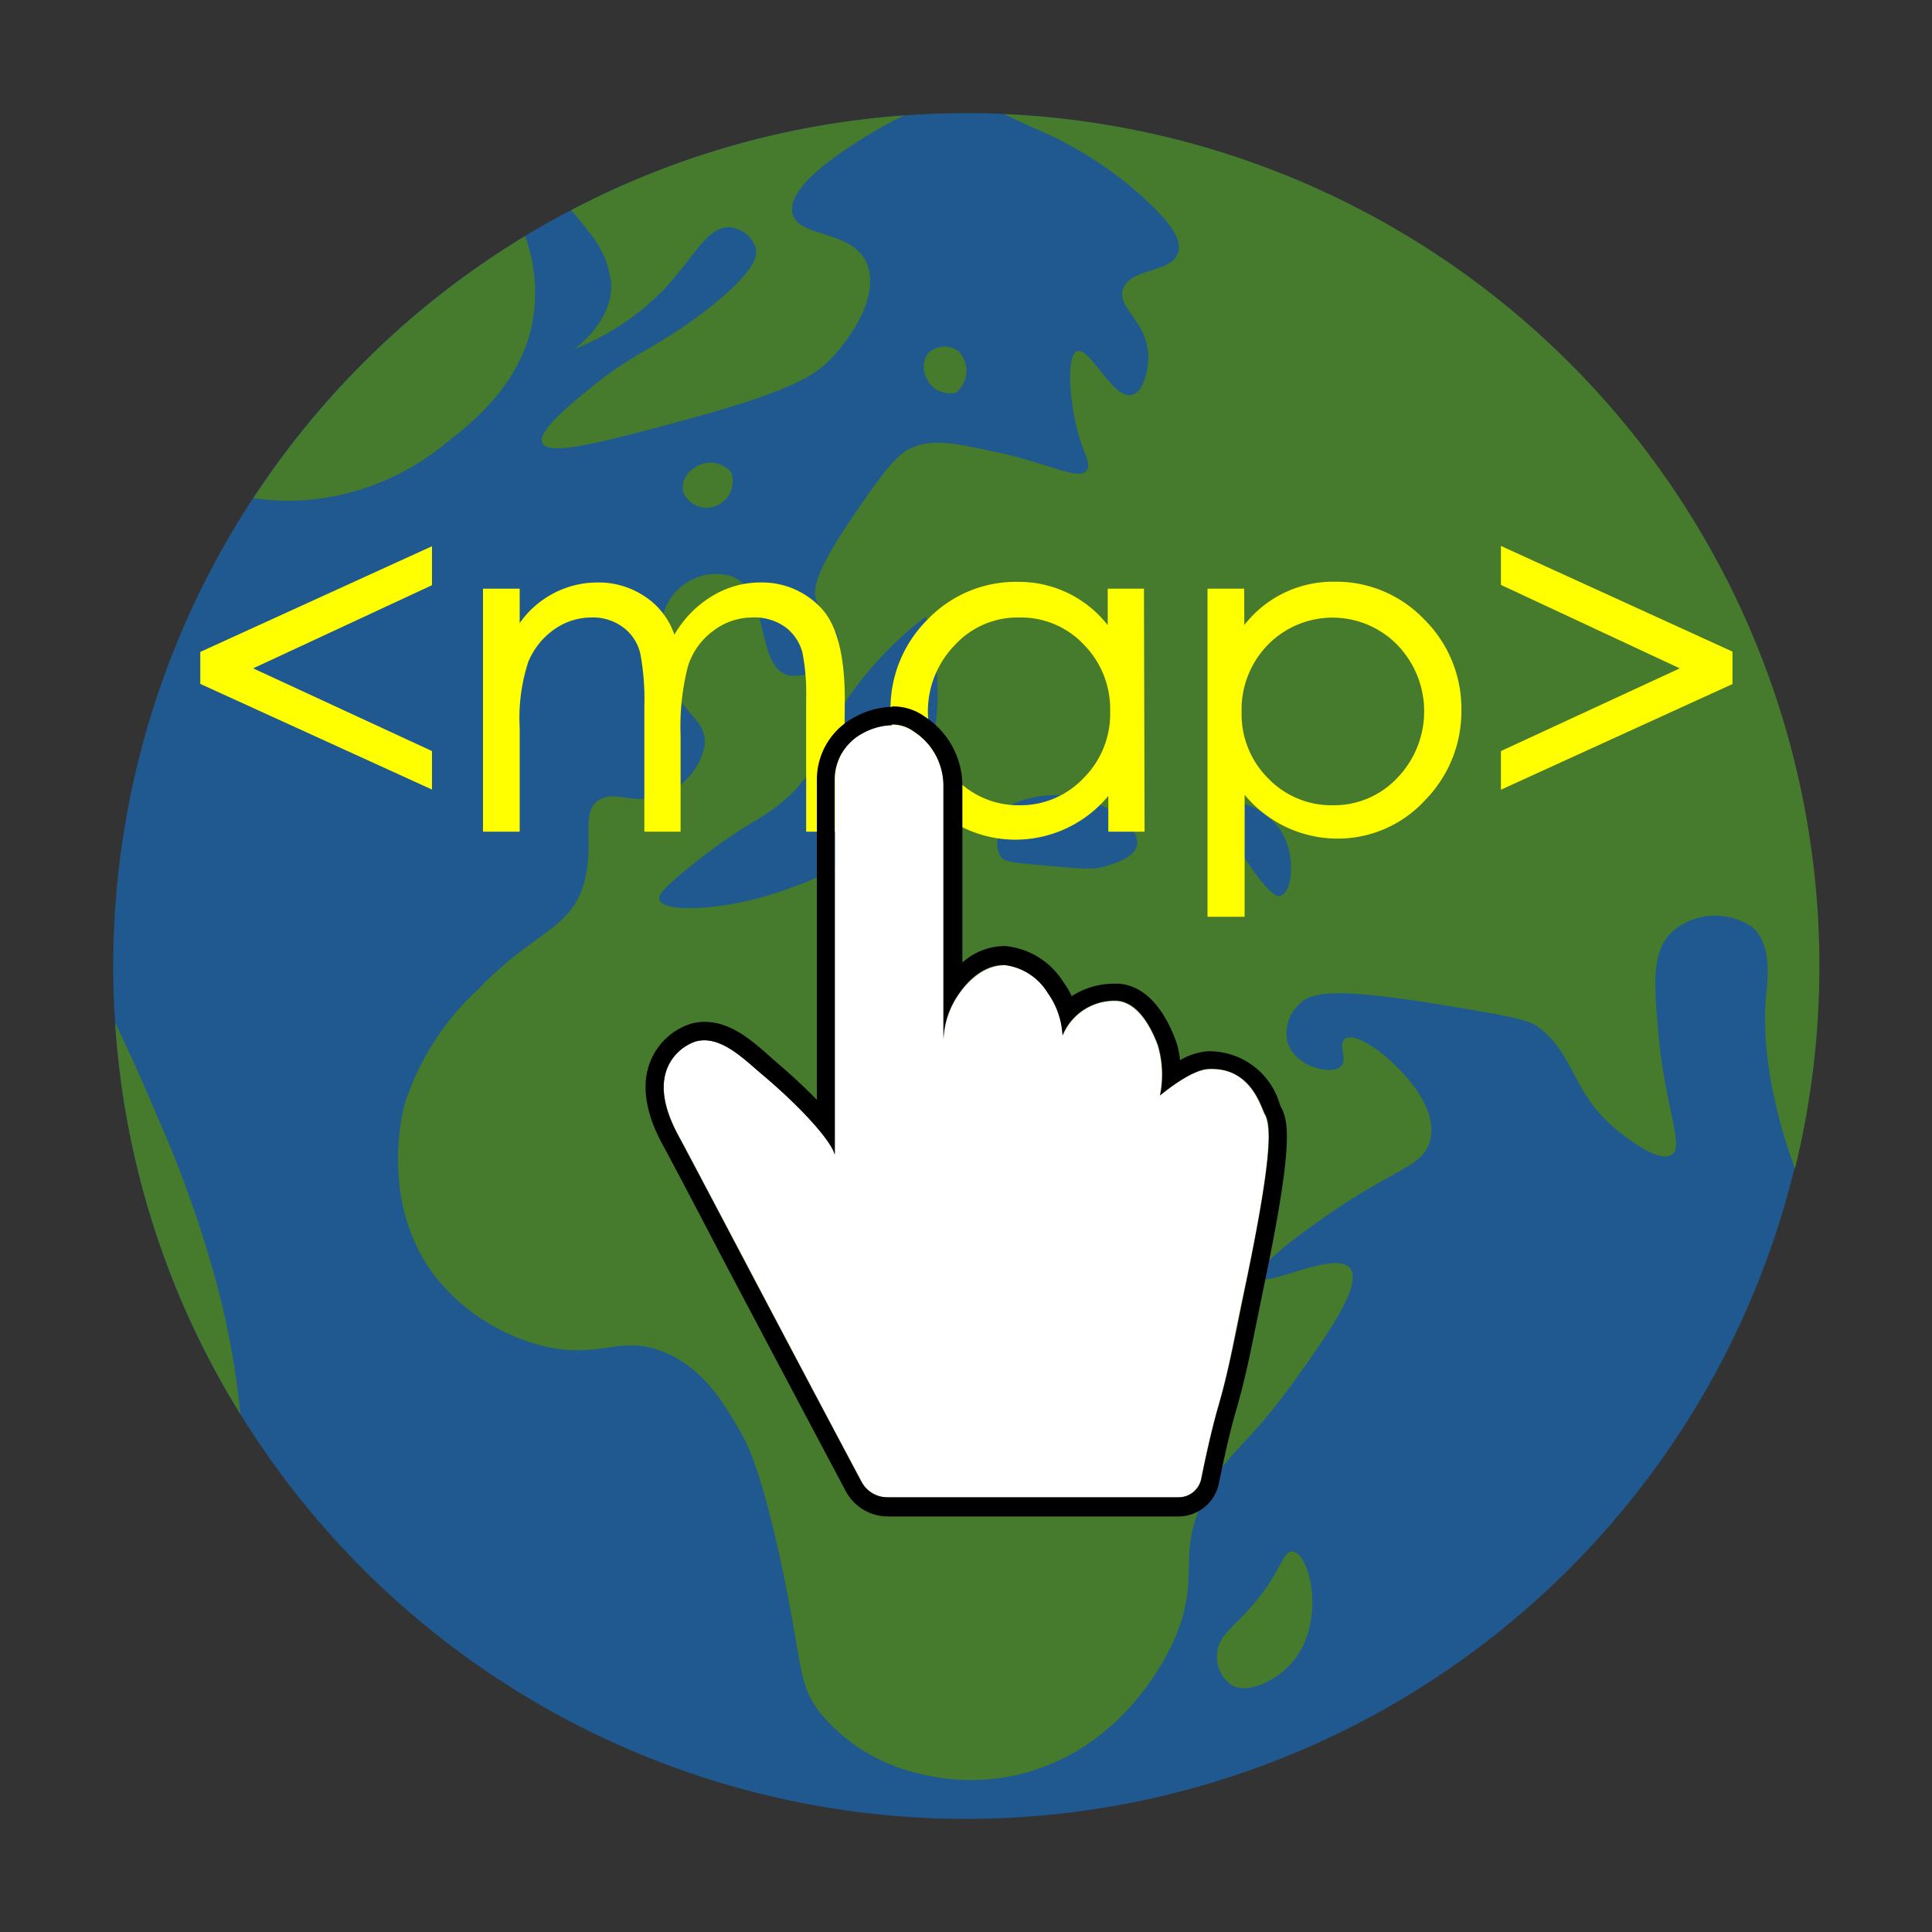 <svg id="图层_1" data-name="图层 1" xmlns="http://www.w3.org/2000/svg" viewBox="0 0 128 128"><rect x="0" y="0" width="128" height="128" fill="#333333" stroke="none"/><defs><style>.cls-1{fill:#1f5990;}.cls-2{fill:#467a2c;}.cls-3{fill:#ff0;}.cls-4{fill:#fff;}</style></defs><title>kimagemapeditor-112</title><path class="cls-1" d="M120.5,64A56.5,56.5,0,0,1,15.92,93.68,56,56,0,0,1,7.63,67.75C7.54,66.51,7.5,65.26,7.5,64A56.55,56.55,0,0,1,34.83,15.61q1.45-.88,3-1.68h0A56,56,0,0,1,59.9,7.65h0c1.35-.1,2.72-.15,4.09-.15.85,0,1.69,0,2.53.06A56.49,56.49,0,0,1,120.5,64Z"/><path class="cls-2" d="M35.22,21.65c-.9,3.94-4,6.42-5.67,7.7A16.69,16.69,0,0,1,21.44,33a15.34,15.34,0,0,1-4.65,0,56.45,56.45,0,0,1,18-17.36A11,11,0,0,1,35.22,21.65Z"/><path class="cls-2" d="M52.51,14.15c.39,1.62,3.85,1.06,4.86,3.19s-.91,4.91-2.28,6.39c-.94,1-2.34,2.11-9.73,4.1-5.25,1.42-9,2.43-9.43,1.52-.35-.75,1.73-2.45,3.2-3.65,3-2.48,4.68-2.74,8.06-5.47,2.76-2.24,3-3.17,2.88-3.8a2,2,0,0,0-1.67-1.37c-1.52-.13-2.42,2-4.41,4.11a16.79,16.79,0,0,1-5.93,3.95c.41-.31,2.46-1.91,2.44-4.26A6.23,6.23,0,0,0,39,15.36a14.7,14.7,0,0,0-1.17-1.43A56,56,0,0,1,59.9,7.65a29.31,29.31,0,0,0-2.68,1.48C55.7,10.09,52.08,12.39,52.51,14.15Z"/><path class="cls-2" d="M85.66,102.79c-.7-.08-.76,1.44-2.89,3.81-1.22,1.35-2,1.79-2.13,2.89a2.29,2.29,0,0,0,.91,2.12c1,.65,2.46-.2,2.89-.45a5.34,5.34,0,0,0,2.28-3.2C87.34,105.66,86.57,102.91,85.66,102.79Z"/><path class="cls-2" d="M15.92,93.68A56,56,0,0,1,7.63,67.75c.87,1.81,1.8,3.87,2.76,6.15A76.38,76.38,0,0,1,14,83.79,53.17,53.17,0,0,1,15.92,93.68Z"/><path class="cls-2" d="M66.53,7.56c.87.43,1.68.8,2.4,1.11a25.11,25.11,0,0,1,7.3,4.87c1.37,1.33,2.08,2.36,1.82,3.19-.43,1.39-3.21,1-3.65,2.44C74,20.41,76,21.26,76.08,23.58c0,1-.34,2.39-1.07,2.58-1.28.35-2.8-3.22-3.65-2.89-.69.27-.54,3,0,5.17.44,1.73,1,2.33.61,2.74-.54.66-2.3-.43-5.93-1.22-2.79-.6-4.18-.9-5.63-.3-1,.43-2,1.76-3.8,4.41C53.91,38,54,38.93,54,39.39c.27,1.7,1.76,2.15,1.52,3.34a3,3,0,0,1-3.35,2c-2.13-.69-1.15-5.47-3.65-6.54a3.61,3.61,0,0,0-3.64.91c-2,1.9-.7,5.53-.61,5.78.88,2.45,2.52,2.76,2.43,4.41A4.39,4.39,0,0,1,44,52.62c-2,.85-3.26-.39-4.41.45s-.17,2.92-.91,5.48c-.89,3.06-3.35,3.17-7,7a17.61,17.61,0,0,0-4.87,7.6c-.17.63-1.7,6.69,2.13,11.56a13.3,13.3,0,0,0,7.45,4.56c3.55.69,4.79-.84,7.6.31,2.59,1.05,3.94,3.35,5,5.17.48.8,1.47,2.64,2.89,9.42,1.32,6.33,1,7.41,2.43,9.28a11.82,11.82,0,0,0,6.39,4,13.79,13.79,0,0,0,7.75-.15c6.17-1.93,8.88-7.63,9.28-8.52,2-4.45,0-5.67,2.28-10,1.47-2.85,2.55-2.75,6.08-7.76,1.94-2.73,4.2-5.94,3.35-7-1-1.22-5.56,1.31-5.93.61s2.41-2.71,4.41-4.11c4.48-3.12,6.42-3.22,6.84-5,.55-2.35-2.15-4.8-2.74-5.33-.92-.84-2.36-1.76-2.89-1.37s.19,1.37-.3,1.83c-.65.62-3,0-3.5-1.52A2.58,2.58,0,0,1,86,66.61c.76-.86,2.14-1.26,9.73,0,3.62.6,5.44.91,6.08,1.36,2.64,1.89,2.24,4.56,5.63,7.15.59.45,2.53,1.94,3.34,1.37s-.48-3.19-.91-8.06c-.29-3.3-.45-5.41.91-6.69a4.33,4.33,0,0,1,5.33-.3c1.3,1.16,1,3.43.91,4.41-.24,2.57,0,6.3,1.9,11.59A56.5,56.5,0,0,0,66.53,7.56ZM60,53.38C57.53,57,53.88,58.3,51.9,59c-3.54,1.26-7.88,1.56-8.21.61-.1-.28.16-.7,2.13-2.28,3.48-2.78,4.52-2.93,6.08-4.26,2.86-2.42,2-4.16,5.32-8.21a23.7,23.7,0,0,1,4.11-4C61.62,41.79,63.56,48,60,53.38ZM75.32,56c-.17.8-1.38,1.18-2,1.37-.76.24-1.28.22-3.8,0s-3-.28-3.2-.61c-.79-1.06.61-3.25.76-3.49a7.28,7.28,0,0,1,5.33-.16C73.73,53.6,75.54,54.89,75.32,56Zm9.58,3.35c-.56.17-1.4-1-2.29-2.28a21.17,21.17,0,0,1-2.28-4.26c.32,0,3.52.22,4.72,2.58C85.84,56.93,85.57,59.1,84.9,59.31Z"/><path class="cls-2" d="M46,31a1.58,1.58,0,0,0-.76,1.52,1.66,1.66,0,0,0,2,1.06,1.76,1.76,0,0,0,1.21-2.28A1.8,1.8,0,0,0,46,31Z"/><path class="cls-2" d="M61.48,23.42a1.55,1.55,0,0,0-.15,1.52,1.7,1.7,0,0,0,2,1.07,1.83,1.83,0,0,0,.16-2.74A1.52,1.52,0,0,0,61.48,23.42Z"/><path class="cls-3" d="M28.62,52.31l-15.35-7V43.19l15.35-7v2.58L16.77,44.28l11.85,5.48Z"/><path class="cls-3" d="M55.9,55.1H53.41V46.3a14,14,0,0,0-.25-3.08,3.09,3.09,0,0,0-1.1-1.65,3.49,3.49,0,0,0-2.22-.66,4.26,4.26,0,0,0-2.59.89,4.58,4.58,0,0,0-1.69,2.41,16.09,16.09,0,0,0-.47,4.52V55.1h-2.4V46.83a16.63,16.63,0,0,0-.26-3.49,3,3,0,0,0-1.11-1.75,3.32,3.32,0,0,0-2.16-.68,4.26,4.26,0,0,0-2.47.81A4.92,4.92,0,0,0,35,43.85a12,12,0,0,0-.57,4.37V55.1H32V39h2.43v2.28a6.31,6.31,0,0,1,5.19-2.69,5.48,5.48,0,0,1,3.06.9,4.93,4.93,0,0,1,2,2.56,7.14,7.14,0,0,1,2.52-2.57,6.14,6.14,0,0,1,3.2-.89,5.36,5.36,0,0,1,3.94,1.63c1.08,1.08,1.63,3.13,1.63,6.13Z"/><path class="cls-3" d="M75.83,55.1h-2.4V52.73a8,8,0,0,1-6.07,2.9,7.91,7.91,0,0,1-5.88-2.53A8.41,8.41,0,0,1,59,47.05a8.3,8.3,0,0,1,2.45-6,8.09,8.09,0,0,1,6-2.5,7.46,7.46,0,0,1,5.94,2.87V39h2.4Zm-8.29-1.75a5.74,5.74,0,0,0,4.23-1.78,6,6,0,0,0,1.78-4.43A6.09,6.09,0,0,0,71.8,42.7a5.72,5.72,0,0,0-4.28-1.79,5.64,5.64,0,0,0-4.28,1.85,6.29,6.29,0,0,0,0,8.74A5.73,5.73,0,0,0,67.54,53.35Z"/><path class="cls-3" d="M82.44,41.41a7.43,7.43,0,0,1,5.92-2.87,8.06,8.06,0,0,1,6,2.5,8.3,8.3,0,0,1,2.46,6,8.39,8.39,0,0,1-2.43,6,7.84,7.84,0,0,1-5.86,2.52,8,8,0,0,1-6.07-2.9v8.08H80V39h2.43Zm5.92,11.94a5.73,5.73,0,0,0,4.22-1.82,6.34,6.34,0,0,0,0-8.8,6,6,0,0,0-8.59,0,6.13,6.13,0,0,0-1.73,4.43,6,6,0,0,0,1.78,4.43A5.82,5.82,0,0,0,88.36,53.35Z"/><path class="cls-3" d="M114.78,45.32l-15.34,7V49.76l11.85-5.48L99.44,38.75V36.17l15.34,7Z"/><path class="cls-4" d="M58.8,99.2H78.06A1.53,1.53,0,0,0,79.57,98c.25-1.24.67-3.21,1.13-4.8.75-2.6,1-4.3,1.87-8.36,1.73-8.32,1.63-10.22,1.22-11-.25-.43-.91-3.19-3.75-3-1.07.06-2.67,1.32-3.2,1.75a6.89,6.89,0,0,0-.15-3.35c-.14-.34-1-2.82-2.72-2.92a3.69,3.69,0,0,0-3.56,2.29,5.3,5.3,0,0,0-1-2.84,3.89,3.89,0,0,0-2.83-1.82c-1.82,0-3,1.8-3.25,2.23a5.54,5.54,0,0,0-.81,3V52.1a4.28,4.28,0,0,0-1.89-3.57l-.09-.06c-.23-.15-1.33-1-3.41.11h0a3.46,3.46,0,0,0-1.81,3V76.5c-.26-1-2.38-3.26-4.76-5.27-1.23-1-2.8-2.68-4.46-2.23a3.12,3.12,0,0,0-1.83,1.62c-.84,1.81.35,4,.82,4.86,1.86,3.47,6.15,11.69,12,22.69A1.94,1.94,0,0,0,58.8,99.2Z"/><path d="M59.08,48a2.41,2.41,0,0,1,1.44.45l.09.06A4.28,4.28,0,0,1,62.5,52.1V68.92a5.5,5.5,0,0,1,.81-2.76c.27-.43,1.4-2.23,3.18-2.23h.07a3.89,3.89,0,0,1,2.83,1.82,5.3,5.3,0,0,1,1,2.84,3.71,3.71,0,0,1,3.4-2.3H74c1.7.1,2.58,2.58,2.72,2.92a6.89,6.89,0,0,1,.15,3.35c.53-.43,2.13-1.69,3.2-1.75h.22c2.66,0,3.29,2.62,3.53,3,.41.73.51,2.63-1.22,11-.84,4.06-1.12,5.76-1.87,8.36-.46,1.59-.88,3.56-1.13,4.8a1.53,1.53,0,0,1-1.51,1.23H58.8a1.94,1.94,0,0,1-1.72-1c-5.86-11-10.15-19.22-12-22.69-.47-.86-1.66-3-.82-4.86A3.12,3.12,0,0,1,46.08,69a2.24,2.24,0,0,1,.57-.08c1.45,0,2.8,1.39,3.89,2.31,2.38,2,4.5,4.29,4.76,5.27V51.61a3.46,3.46,0,0,1,1.81-3h0a4.25,4.25,0,0,1,2-.56m0-1.22a5.44,5.44,0,0,0-2.54.71,4.67,4.67,0,0,0-2.45,4.1V72.87c-1.23-1.27-2.52-2.36-2.77-2.57l-.45-.4c-1.12-1-2.52-2.2-4.22-2.2a3.35,3.35,0,0,0-.89.12,4.29,4.29,0,0,0-2.61,2.29c-1.1,2.35.31,5,.84,5.94.8,1.5,2.07,3.9,3.68,7,2.11,4,5,9.47,8.34,15.75a3.16,3.16,0,0,0,2.79,1.67H78.06a2.75,2.75,0,0,0,2.7-2.21c.26-1.31.67-3.19,1.1-4.7.6-2.05.9-3.54,1.4-6,.15-.72.31-1.53.5-2.45,1.92-9.22,1.64-10.81,1.1-11.78a1,1,0,0,1-.07-.17,4.87,4.87,0,0,0-4.53-3.51H80a4.31,4.31,0,0,0-1.82.59,5.32,5.32,0,0,0-.33-1.43l0,0c-1.12-2.88-2.66-3.57-3.75-3.64h-.24A5.21,5.21,0,0,0,71,66a5.78,5.78,0,0,0-.59-1,5.09,5.09,0,0,0-3.79-2.32h-.09a4.23,4.23,0,0,0-2.77,1.09V52.1a5.47,5.47,0,0,0-2.43-4.58l-.1-.07a3.61,3.61,0,0,0-2.11-.65Z"/></svg>